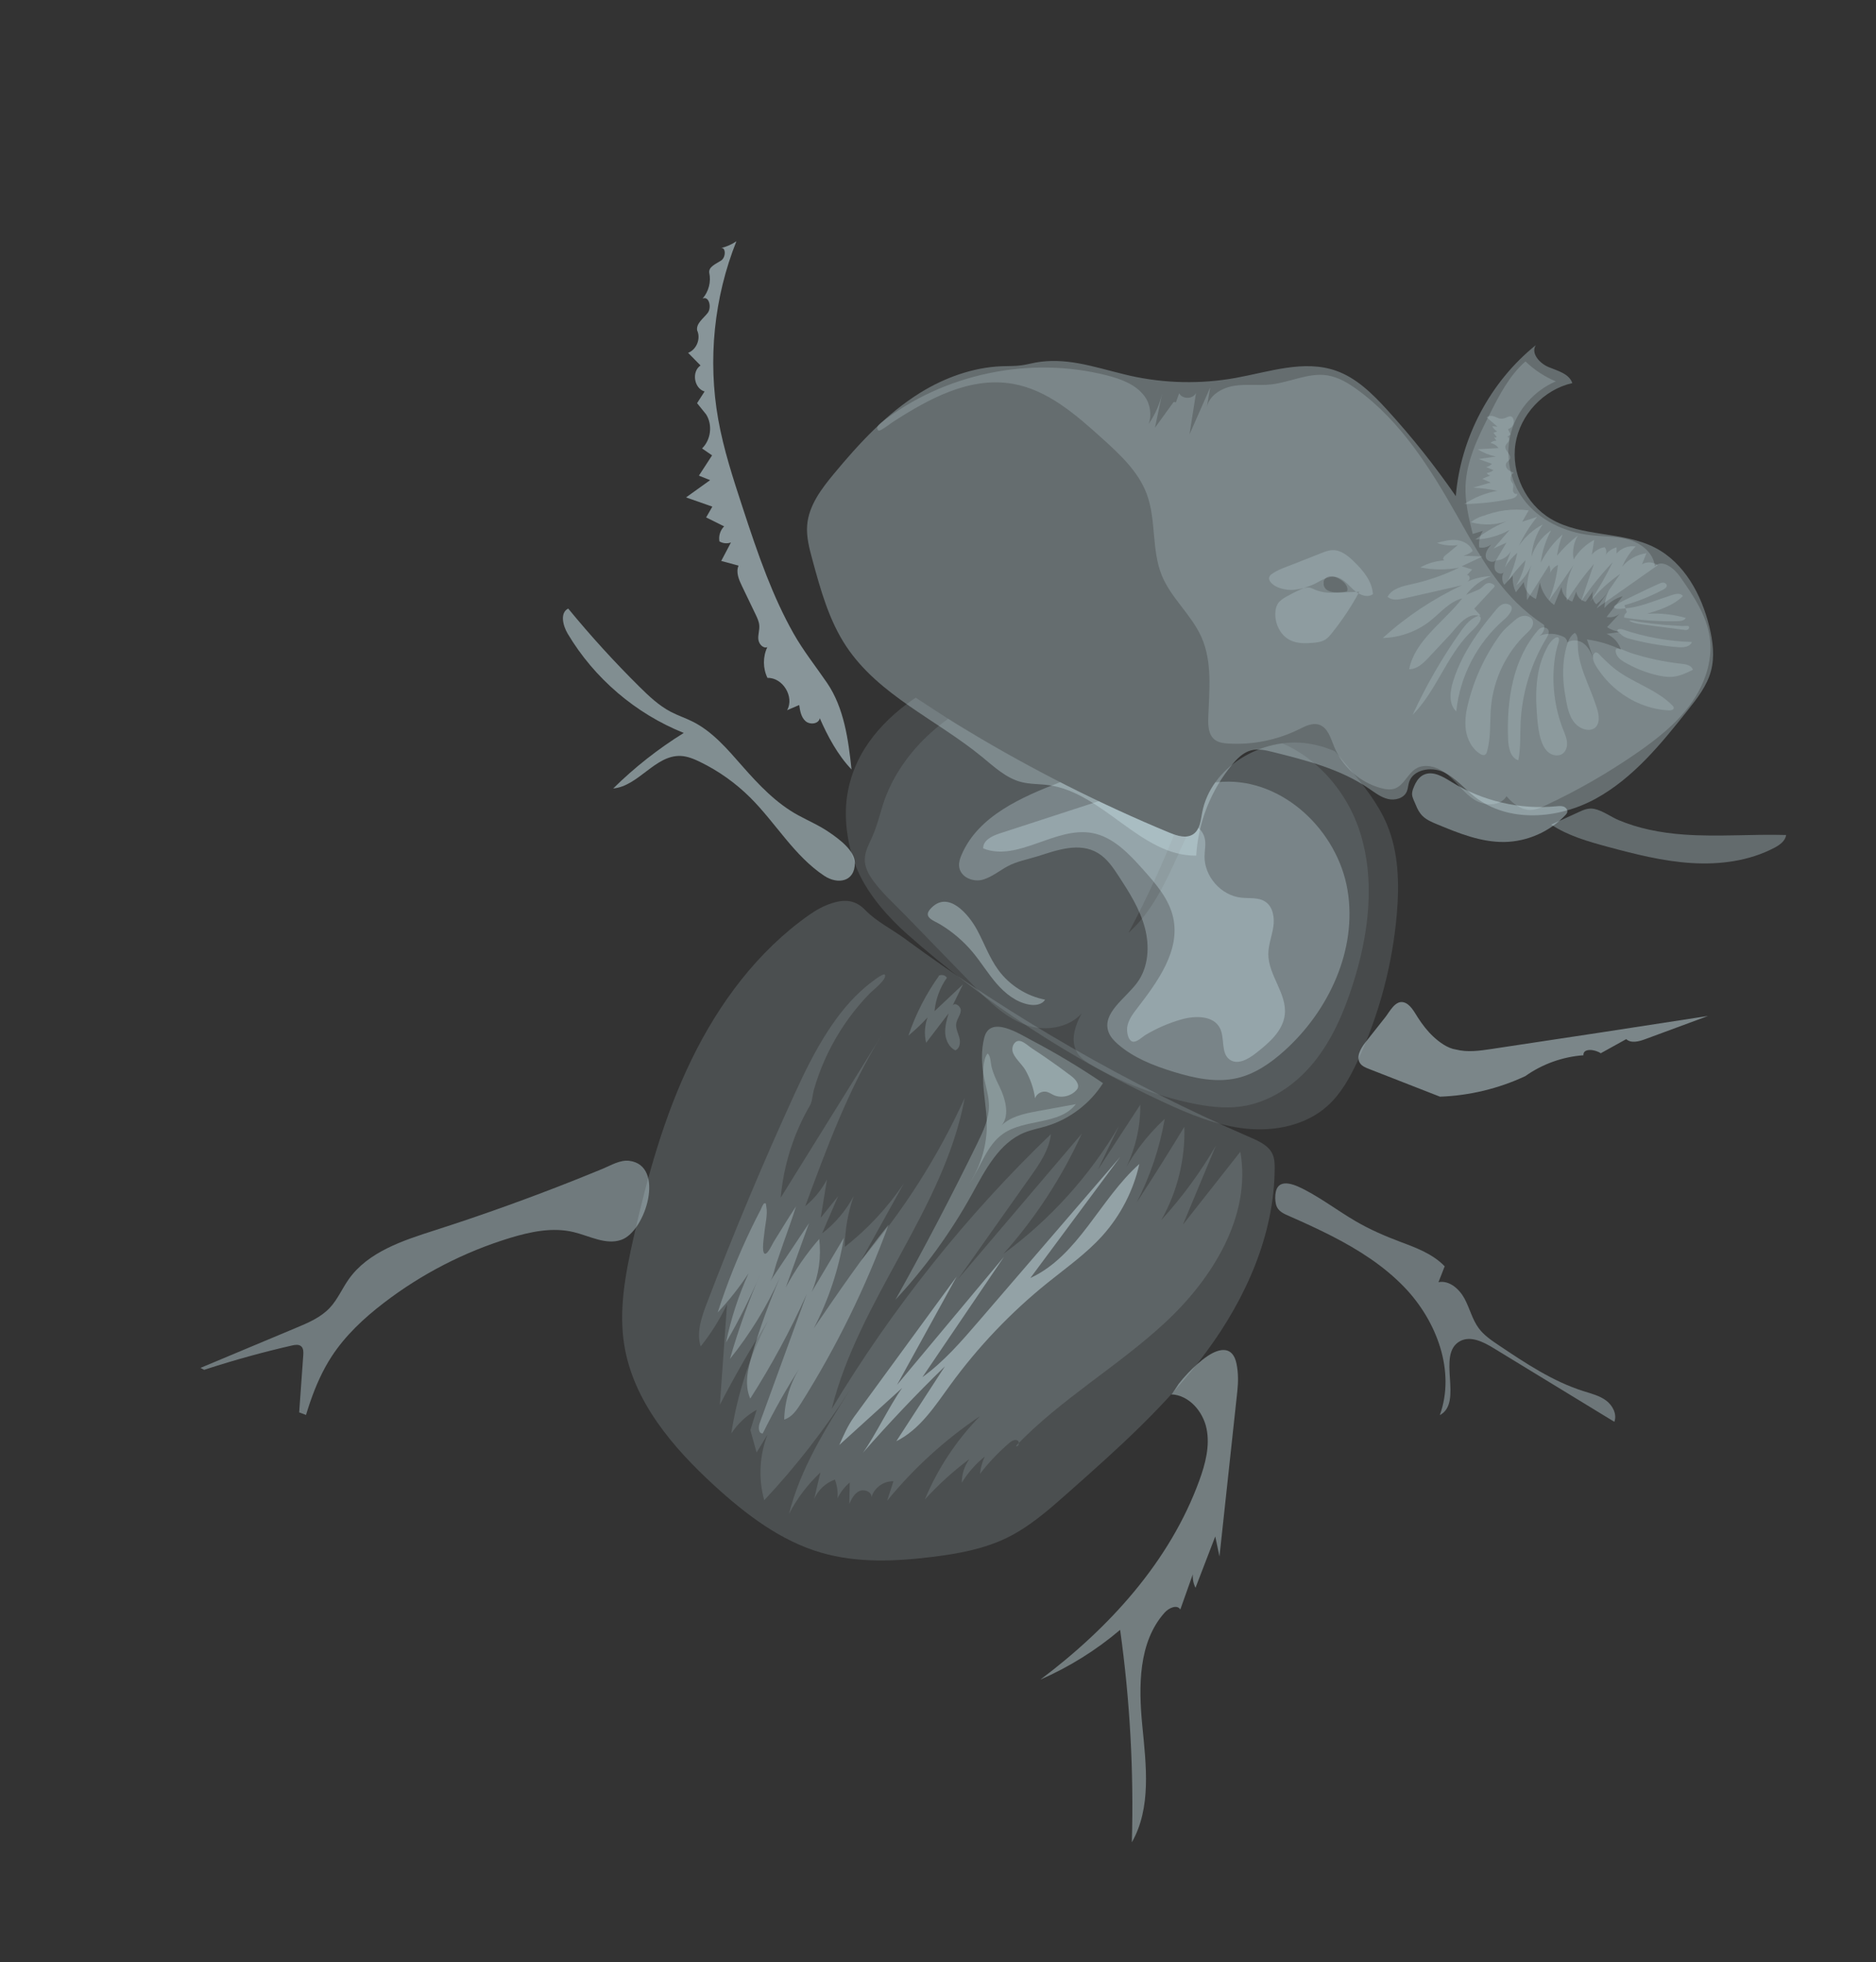 <?xml version="1.0" encoding="utf-8"?>
<!-- Generator: Adobe Illustrator 25.2.0, SVG Export Plug-In . SVG Version: 6.00 Build 0)  -->
<svg version="1.1" id="Layer_1" xmlns="http://www.w3.org/2000/svg" xmlns:xlink="http://www.w3.org/1999/xlink" x="0px" y="0px"
	 viewBox="0 0 802 839" style="enable-background:new 0 0 802 839;" xml:space="preserve">
<rect x="0" y="0" width="802" height="839" fill="#333333" stroke="none"/>
<style type="text/css">
	.st0{fill:none;}
	.st1{opacity:0.3;fill:#DAF4FB;}
	.st2{opacity:0.37;fill:#DAF4FB;}
	.st3{opacity:0.29;fill:#DAF4FB;}
	.st4{opacity:0.2;fill:#DAF4FB;}
	.st5{opacity:0.18;}
	.st6{fill:#DAF4FB;}
	.st7{opacity:0.19;fill:#DAF4FB;}
	.st8{clip-path:url(#SVGID_2_);}
	.st9{opacity:0.12;fill:#DAF4FB;}
	.st10{opacity:0.1;fill:#DAF4FB;}
	.st11{opacity:0.27;fill:#DAF4FB;}
	.st12{opacity:0.34;fill:#DAF4FB;}
	.st13{opacity:0.15;fill:#DAF4FB;}
	.st14{opacity:0.13;fill:#DAF4FB;}
	.st15{opacity:0.25;fill:#DAF4FB;}
	.st16{opacity:0.36;fill:#DAF4FB;}
	.st17{opacity:0.18;fill:#DAF4FB;}
	.st18{opacity:0.43;fill:#DAF4FB;}
	.st19{opacity:0.51;fill:#DAF4FB;}
	.st20{opacity:0.35;fill:#DAF4FB;}
	.st21{opacity:0.47;fill:#DAF4FB;}
	.st22{opacity:0.38;fill:#DAF4FB;}
</style>
<g>
	<g>
		<path class="st0" d="M686.72,154.33c0.97-4.07-0.03-8.56-2.64-11.83c-5.52,11.84-8.64,24.8-9.13,37.85
			c-0.41,11.01,1.34,22.76,8.52,31.12c6.82,7.94,17.87,11.6,28.29,10.61c10.42-0.99,20.14-6.25,27.71-13.48
			c9.03-8.62,15.38-20.57,15.33-33.06c-0.05-12.49-7.32-25.18-18.92-29.8c-10.78-4.3-23.55-1.13-32.75,5.94
			c-9.21,7.07-15.28,17.52-19.49,28.33"/>
		<path class="st1" d="M482.95,160.61c14.86,3.35,30.4,3.68,45.39,0.96c14.27-2.59,29.13-7.86,42.81-3.06
			c8.77,3.08,15.64,9.91,21.91,16.78c10.58,11.6,20.38,23.92,29.3,36.84c2.04-24.97,14.72-48.89,34.24-64.59
			c-2.34,3.48,1.63,7.87,5.52,9.45c3.88,1.58,8.72,2.83,10.05,6.81c-12.27,2.77-22.34,13.52-24.29,25.95
			c-1.95,12.43,4.34,25.75,15.17,32.14c13.34,7.87,30.78,5.18,44.54,12.31c12.47,6.46,19.8,20.03,23.14,33.67
			c1.54,6.27,2.39,12.91,0.69,19.13c-1.71,6.28-5.84,11.57-9.89,16.67c-11.37,14.33-23.25,28.96-39.27,37.78
			c-16.02,8.82-37.38,10.51-51.78-0.76c-4.54-3.55-8.29-8.26-13.54-10.63c-5.25-2.37-12.9-1.04-14.58,4.47
			c-0.4,1.31-0.42,2.74-0.99,3.99c-1.29,2.85-5.03,3.83-8.07,3.09c-3.04-0.74-5.58-2.75-8.16-4.51
			c-12.07-8.26-26.58-11.96-40.77-15.51c-3.17-0.8-6.52-1.59-9.67-0.72c-3.23,0.9-5.74,3.41-7.88,5.98
			c-9.12,10.91-14.61,24.79-15.42,38.99c-23.73,0.31-39.75-27.04-63.28-30.16c-3.86-0.51-7.83-0.34-11.59-1.32
			c-6.43-1.68-11.49-6.46-16.63-10.68c-19.42-15.94-44.2-26.37-58.11-47.29c-7.37-11.08-10.98-24.17-14.47-37
			c-1.33-4.9-2.68-9.92-2.24-14.98c0.72-8.35,6.14-15.47,11.49-21.92c10.82-13.03,22.49-25.69,36.89-34.6
			c5.22-3.23,10.81-5.91,16.63-7.86c5.84-1.96,11.94-3.19,18.1-3.44c2.91-0.12,5.8,0,8.69-0.42c1.97-0.28,3.89-0.8,5.85-1.16
			c6.06-1.11,12.27-0.75,18.3,0.33c6.58,1.18,12.99,3.11,19.48,4.68C481.32,160.23,482.13,160.42,482.95,160.61z"/>
		<path class="st2" d="M608.78,331.21c3.89-1.73,8.2,0.93,11.82,3.17c13.27,8.18,29.26,11.88,44.77,10.36
			c1.05-0.1,2.14-0.22,3.12,0.15c0.98,0.38,1.8,1.43,1.51,2.44c-0.13,0.47-0.47,0.86-0.81,1.21c-6.66,7.05-16.22,11.28-25.92,11.46
			c-10.07,0.19-19.71-3.74-29.01-7.6c-2.18-0.9-4.41-1.85-6.09-3.5c-1.34-1.31-2.23-2.99-2.91-4.73c-0.5-1.27-1.39-2.87-1.57-4.22
			c-0.2-1.56,0.75-3.64,1.44-5C605.95,333.37,607.12,331.95,608.78,331.21z"/>
		<path class="st3" d="M720.05,356.85c14.47,1.02,29.01-0.25,43.52,0.17c-0.31,2.55-2.73,4.26-5,5.46
			c-10.78,5.67-23.32,7.29-35.48,6.53c-12.15-0.76-24.04-3.78-35.8-6.95c-8.4-2.27-16.92-4.69-24.17-9.5
			c3.88-1.73,7.77-3.45,11.62-5.26c2.21-1.04,4.42-1.98,6.9-1.43c3.64,0.81,6.93,3.35,10.35,4.8c4.15,1.75,8.48,3.07,12.87,4.04
			C709.86,355.82,714.95,356.49,720.05,356.85z"/>
		<path class="st4" d="M551.59,252.24c2.48,0.08,4.65-0.69,7.03-1c0.98-0.13,1.78,0.07,2.67,0.5c3.16,1.5,5.87,1.82,9.36,1.68
			c3.49-0.14,6.98-0.27,10.47-0.41c-3.36,6.23-7.29,12.15-11.72,17.67c-0.84,1.04-1.71,2.09-2.85,2.8
			c-1.54,0.96-3.41,1.21-5.22,1.37c-3.32,0.3-6.81,0.35-9.79-1.13c-4.21-2.09-6.57-7.03-6.33-11.72c0.07-1.38,0.35-2.78,1.11-3.94
			c0.85-1.3,2.23-2.16,3.58-2.93c2.05-1.17,4.16-2.24,6.32-3.21c1.93-0.87,4.09-1.38,5.94-2.34c2.78-1.44,5.64-3.4,8.73-2.93
			c3.12,0.47,5.28,3.22,7.58,5.37c2.3,2.15,5.91,3.86,8.47,2.03c-0.34-5.56-4.23-10.21-8.25-14.07c-2.48-2.38-5.41-4.78-8.85-4.76
			c-1.77,0.01-3.46,0.67-5.1,1.32c-3.93,1.55-7.87,3.11-11.8,4.66c-3.07,1.21-6.68,2.33-9.35,4.32c-2.74,2.04,0.48,4.67,2.5,5.52
			C547.82,251.79,549.7,252.18,551.59,252.24z"/>
		<g class="st5">
			<path class="st6" d="M642.93,264.99c-11.41,9.86-18.85,24.18-20.37,39.18c-3.27-3.07-2.72-8.37-1.41-12.65
				c2.24-7.31,5.94-14.08,10.3-20.33c2.18-3.12,4.53-6.12,6.97-9.04c1.58-1.89,3.39-4.77,6.3-3.81
				C648.51,259.6,644.45,263.67,642.93,264.99z"/>
			<path class="st6" d="M655.01,267.93c-0.56,1.17-1.55,2.06-2.49,2.95c-8.51,8.12-13.97,19.37-15.08,31.08
				c-0.61,6.42,0.02,13-1.69,19.22c-0.17,0.61-0.41,1.29-0.99,1.56c-0.62,0.29-1.36-0.02-1.95-0.38c-3.54-2.17-5.6-6.24-6.16-10.36
				c-0.56-4.11,0.2-8.29,1.25-12.31c2.62-10.01,7.1-19.52,13.13-27.93c1.97-2.74,4.33-4.63,6.85-6.79c1.73-1.49,3.89-2.29,6.12-1.09
				C655.5,264.67,655.7,266.5,655.01,267.93z"/>
			<path class="st6" d="M661.21,272.67c-6.72,11.01-10.6,23.74-11.16,36.63c-0.23,5.26,0.08,10.59-0.96,15.76
				c-3.37-1.07-4.21-5.37-4.36-8.9c-0.34-8.4,0.14-16.92,2.13-25.11c1.9-7.81,5.29-15.37,10.58-21.49c0.95-1.1,2.04-1.67,3.49-1.07
				C662.82,269.26,662.03,271.32,661.21,272.67z"/>
			<path class="st6" d="M632.91,263.15c-3.72,0.59-6.34,3.85-8.51,6.93c-7.9,11.19-14.77,23.11-20.49,35.56
				c9.93-10.01,14.29-24.49,24.05-34.66c1-1.04,7.41-6.57,4.18-7.67c-5.02-1.73-9.91,5.55-12.29,8.1c-3.05,3.27-6.11,6.53-9.17,9.79
				c-2.26,2.41-4.94,5-8.25,4.92c2.56-12.52,14.9-20.15,22.69-30.27c-5.44,1.34-9.24,6.08-13.63,9.57c-5.74,4.57-13,7.2-20.33,7.36
				c10.08-9.15,21.54-16.77,33.87-22.54c-8.29,1.88-16.59,3.77-24.88,5.65c-2.37,0.54-5.19,0.96-6.94-0.73
				c1.93-3.57,6.5-4.55,10.46-5.42c6.97-1.53,13.76-3.9,20.17-7.05c-5.48,1.06-11.18,1.03-16.65-0.08c3.3-1.85,7.05-2.89,10.83-3.01
				c-0.46,0.32-1.11-0.28-1.04-0.83c0.06-0.56,0.53-0.97,0.96-1.33c1.76-1.46,3.53-2.93,5.29-4.39c-2.98,0.44-6.07,0.12-8.9-0.91
				c2.78-0.78,5.65-1.53,8.51-1.2c2.87,0.33,5.76,1.98,6.74,4.69c-1.17,0.93-2.53,1.61-3.98,1.99c2.73,0.1,5.45,0.21,8.18,0.31
				c-2.97,1.4-5.94,2.8-8.91,4.19c1.5,0.46,3.01,0.92,4.51,1.39c-0.76,0.79-1.53,1.59-2.29,2.38c0.88-0.18,1.48,1.06,1.08,1.87
				c-0.39,0.81-1.3,1.2-2.13,1.53c3.52-1.79,7.42-2.81,11.37-2.96c-4.19,1.63-7.91,4.43-10.64,8c1.81-0.76,3.68-1.45,5.45-2.29
				c1.17-0.55,1.78-1.45,2.76-2.21c0.99-0.77,2.37-0.69,3.4,0.02c1.13,0.78,0.36,1.21-0.37,2c-0.67,0.73-1.34,1.45-2.02,2.18
				c-1.92,2.07-3.83,4.14-5.75,6.21"/>
			<path class="st6" d="M657.16,306.74c0.28,3.32,0.64,6.67,1.69,9.84c0.66,2,1.65,3.99,3.33,5.26c1.68,1.27,4.19,1.63,5.88,0.38
				c1.47-1.08,2.01-3.09,1.84-4.91c-0.17-1.82-0.93-3.52-1.6-5.22c-3.83-9.69-5.06-20.38-3.6-30.69c0.33-2.31,0.85-4.45,1.56-6.66
				c0.52-1.62,0.21-3.08-1.78-1.74c-2.03,1.36-3.41,4.43-4.38,6.58c-1.15,2.55-1.94,5.25-2.46,8
				C656.44,293.88,656.63,300.37,657.16,306.74z"/>
			<path class="st6" d="M669.73,276.34c0.62-2.23,1.57-4.56,3.54-5.76c1.31,1.1,1.24,3.09,1.23,4.8
				c-0.02,5.73,1.96,11.19,4.05,16.44c1.07,2.68,2.18,5.35,3.13,8.07c0.92,2.64,2.23,5.87,1.64,8.7c-0.9,4.3-5.45,4.13-8.43,2.05
				c-4.27-2.98-5.02-9.18-5.84-13.93C667.89,289.97,667.88,282.97,669.73,276.34z"/>
			<path class="st6" d="M645.72,185.75c-0.43,0.34-0.87,0.69-1.3,1.03c0.79,0.1,0.89,1.28,0.47,1.96c-0.42,0.68-1.13,1.2-1.32,1.98
				c-0.47,1.99,2.77,3.68,1.91,5.53c-0.32,0.68-1.09,1.03-1.48,1.66c-0.53,0.86-0.17,2.05,0.54,2.77s1.7,1.09,2.65,1.43
				c-1.25,0.66-1.79,2.41-1.11,3.66c0.23,0.43,0.58,0.8,0.75,1.26c0.31,0.86-0.08,1.81-0.03,2.72c0.05,0.91,1.1,1.89,1.78,1.28
				c0.19,1.31-1.44,2.04-2.73,2.31c-6.53,1.32-13.17,2.05-19.83,2.18c4.26-2.83,9.11-4.77,14.14-5.66
				c-3.4-0.73-6.86-1.19-10.33-1.36c2.49-0.73,4.98-1.45,7.47-2.18c-1.21-0.53-2.42-1.05-3.62-1.58c1.14-0.48,2.27-0.95,3.41-1.43
				c-0.63-0.11-1.19-0.53-1.49-1.09c1.05-0.11,2.07-0.53,2.88-1.2c-1.04-0.44-2.07-0.88-3.11-1.33c0.94-0.18,1.81-0.68,2.44-1.39
				c-1.88-0.67-3.77-1.35-5.65-2.02c2.43-0.36,4.87-0.71,7.3-1.07c-2.74-0.59-5.37-1.65-7.76-3.11c2.97-0.17,5.95-0.34,8.92-0.51
				c-0.82-1.13-2.07-1.93-3.44-2.2c0.67-0.64,1.62-0.99,2.55-0.93c-0.38-0.55-0.75-1.09-1.13-1.64c0.29,0.39,0.97,0.38,1.26-0.01
				c-0.47-0.58-0.95-1.16-1.42-1.74c0.53-0.2,1.07-0.4,1.6-0.61c-0.89-0.51-1.62-1.29-2.07-2.21c0.74,0.07,1.48,0.14,2.21,0.21
				c-1.54-1.35-3.08-2.69-4.63-4.04c1.51-1.03,2.96-0.56,4.45,0.15c1.2,0.57,2.22,0.61,3.46,0.18c0.71-0.24,1.64-0.9,2.42-0.71
				c1,0.24,1.33,1.57,1.26,2.46c-0.11,1.46-1.12,2.58-2.48,2.98C644.71,183.72,645.78,185.71,645.72,185.75z"/>
			<path class="st6" d="M633.38,220.91c6.31-2.65,13.34-3.59,20.13-2.68c-0.92,1.62-1.85,3.24-2.77,4.86
				c2.12-0.69,4.25-1.38,6.37-2.08c-3.07,3.81-5.69,7.97-7.79,12.39c2.59-3.79,6.1-6.95,10.14-9.12c-2.77,4.03-4.42,8.82-4.73,13.69
				c1.44-4.52,4.44-8.53,8.37-11.19c-2.33,4.27-3.84,8.98-4.41,13.81c2.31-4.54,5.48-8.65,9.3-12.03c-1.13,2.93-1.93,5.98-2.37,9.09
				c2.62-3.2,5.61-6.09,8.88-8.62c-1.77,3.04-2.4,6.73-1.76,10.19c2.1-3.52,5.18-6.44,8.8-8.36c-0.34,2.1-0.69,4.2-1.03,6.31
				c1.36-1.67,3.34-2.83,5.46-3.2c0.88,0.9,1.01,2.44,0.29,3.47c1.14-1.66,2.89-2.89,4.84-3.4c0,0.88-0.01,1.76-0.01,2.64
				c1.97-2.3,5.16-3.49,8.16-3.03c-2.44,2.51-4.42,5.48-5.78,8.7c2.56-3.15,6.36-5.27,10.38-5.79c-0.63,1.57-1.26,3.15-1.9,4.72
				c2.06-1.21,4.83-1.04,6.73,0.4c-8.73,6.15-17.45,12.29-26.18,18.44c3.38-4.91,6.76-9.82,10.15-14.72
				c-4.85,3.3-9.21,7.32-12.89,11.88c3.62-5.41,6.86-11.07,9.69-16.92c-4.96,5.22-9.48,10.85-13.52,16.81
				c1.83-5.36,3.66-10.72,5.49-16.08c-4.25,4.97-8.13,10.25-11.6,15.79c-0.67-5.24,0.37-10.68,2.91-15.31
				c-3.53,5.09-7.06,10.19-10.59,15.28c2-4.89,3.31-10.06,3.89-15.3c-1.76,0.82-3.13,2.43-3.67,4.29c0.57-1.33,0.53-2.9-0.11-4.2
				c-3.15,4.97-6.29,9.95-9.44,14.92c-0.45-5.09,0.21-10.27,1.9-15.09c-1.41,3.42-3.67,6.48-6.53,8.84c2-3.32,3.37-7.02,4.03-10.84
				c-2.72,2.75-5.23,5.71-7.49,8.86c1.76-3.83,3.1-7.86,3.96-11.99c-2.14,1.77-3.96,3.93-5.34,6.34c0.87-2.39,1.75-4.77,2.62-7.16
				c-1.16,2.4-3.75,4.05-6.42,4.08c1.5-2.53,3-5.06,4.5-7.59c-1.83,0.83-3.67,1.67-5.5,2.5c2.28-2.65,4.56-5.3,6.84-7.95
				c-4.47,2.51-9.55,3.94-14.67,4.13c4.59-3.54,9.7-6.41,15.11-8.5c-5.32,2.31-11.45,2.69-17.01,1.07
				c3.14-2.45,7.22-3.65,11.19-3.28"/>
			<path class="st6" d="M713.55,303.74c0.87,0.04,2.06-0.27,1.99-1.13c-0.03-0.35-0.28-0.64-0.52-0.89
				c-6.98-7.21-17.49-9.84-25.26-16.19c-1.77-1.44-3.37-3.06-5.02-4.64c-0.71-0.68-2.1-2.74-3.12-1.6c-2,2.23,1.18,6.31,2.38,7.99
				c4.36,6.11,10.5,10.96,17.45,13.78C705.29,302.61,709.39,303.55,713.55,303.74z"/>
			<path class="st6" d="M708.36,288.68c2.33,0.55,4.74,0.93,7.13,0.65c2.9-0.35,5.59-1.66,8.21-2.95c-0.5-1.86-2.86-2.36-4.77-2.56
				c-7.47-0.8-14.85-2.39-21.99-4.71c-1.59-0.52-3.53-1.65-5.17-1.82c-0.95-0.1-1.15,0.39-1.03,1.3c0.38,2.94,3.28,4.33,5.59,5.55
				C700.11,286.16,704.17,287.7,708.36,288.68z"/>
			<path class="st6" d="M717.5,276.71c2.22,0.18,5.05-0.1,5.77-2.21c-10.08-0.28-20.12-2.11-29.66-5.39
				c-0.5-0.17-1.72-0.31-2.08,0.24c-0.46,0.71,0.7,1.2,1.17,1.65c1.29,1.24,2.31,1.68,4.08,2.15c4.39,1.17,8.84,2.08,13.33,2.73
				C712.55,276.24,715.02,276.55,717.5,276.71z"/>
			<path class="st6" d="M719.88,269.3c0.56,0.07,1.16,0.14,1.66-0.13s0.76-1.02,0.35-1.41c-0.28-0.27-2.12-0.07-2.55-0.09
				c-0.88-0.04-1.77-0.08-2.65-0.13c-1.8-0.1-3.6-0.23-5.4-0.39c-3.6-0.32-7.18-0.74-10.76-1.27c-1.21-0.18-2.83-0.76-4.03-0.56
				c1.24,1.01,3.65,1.34,5.19,1.58c3.82,0.59,7.68,1.02,11.52,1.52C715.44,268.71,717.66,269,719.88,269.3z"/>
			<path class="st6" d="M695.49,261.81c-0.75,0.48-1.22,1.36-1.2,2.25c7.56,1.21,15.23,1.72,22.88,1.53
				c1.32-0.03,2.87-0.22,3.54-1.36c-5.38-1.54-11.02-2.15-16.61-1.79c5.51-1.69,11.25-3.51,15.33-7.57
				c-0.84-1.37-2.89-1.03-4.41-0.53c-1.45,0.48-2.9,0.97-4.35,1.47c-5.25,1.79-10.3,3.88-15.88,4.31c-0.97,0.08-3.79,0.56-4.6-0.24
				c-0.33-0.33-0.31-0.33-0.09-0.75c0.13-0.25,0.58-0.44,0.81-0.57c2.49-1.52,5.29-2.73,7.91-4.04c3.41-1.71,6.85-3.34,10.34-4.89
				c0.64-0.28,1.31-0.57,2-0.51s1.4,0.6,1.39,1.3c-0.01,0.73-0.73,1.22-1.37,1.57c-3.57,1.94-7.28,3.6-11.1,4.98
				c-1.85,0.67-3.72,1.27-5.61,1.8"/>
		</g>
		<path class="st7" d="M730.92,272.62c-1.35-9.66-7.1-18.06-12.7-26.05c-2.56-3.66-7.63-7.65-10.78-4.47
			c-0.49-5.52-5.56-9.65-10.86-11.27c-5.3-1.62-10.96-1.37-16.46-1.98c-11.18-1.24-22.25-6.43-28.9-15.5
			c-5.91-8.06-7.9-18.87-5.23-28.51c2.67-9.63,9.92-17.89,19.14-21.77c-4.81-2-9.24-4.92-12.99-8.54
			c-6.92,6.08-11.23,14.51-15.38,22.74c-4.86,9.64-9.83,19.67-10.23,30.46c-0.26,6.95,1.4,13.81,3.06,20.57
			c1.45-0.44,2.9-0.87,4.35-1.31c-1.34,2.08-1.9,4.64-1.55,7.08c1.82,0.33,3.77-0.17,5.21-1.33c-1.36,1.57-2.81,3.47-2.39,5.51
			c0.39,1.9,3.5,2.69,4.25,1.14c-0.46,1.37-0.84,2.84-0.35,4.17c0.54,1.46,2.67,2.34,3.7,1.18c-0.89,1.64-0.79,3.78,0.27,5.32
			c1.21-1.31,2.43-2.61,3.64-3.92c-0.16,2.42,0.29,4.89,1.32,7.09c1.14-1.46,2.28-2.92,3.41-4.37c0.17,3.13,2.28,6.07,5.19,7.23
			c0.56-2.34,1.11-4.68,1.67-7.02c0.75,3.81,2.97,7.31,6.09,9.6c1.06-2.57,2.13-5.13,3.19-7.7c0.01,2.75,1.93,5.39,4.54,6.25
			c0.58-1.42,1.16-2.84,1.74-4.27c0.25,2.08,1.94,3.92,4,4.32c1.08-1.52,2.17-3.04,3.25-4.56c-0.74,1.91-0.21,4.25,1.28,5.66
			c2.12-1.7,3.96-3.76,5.41-6.05c-1.15,2.38-1.8,5-1.88,7.64c2-2.42,4.77-4.2,7.8-5.03c-2.31,2.96-4.61,5.92-6.92,8.88
			c1.9,0.35,3.95-0.13,5.49-1.31c-1.76,1.88-3.51,3.77-5.27,5.65c1.72,1.13,3.72,1.82,5.77,2.04c-1.99,0.27-3.97,0.55-5.96,0.82
			c2.88,1.26,5.18,3.79,6.14,6.78c-4.58-2.21-9.51-3.69-14.55-4.38c1.08,3.21,2.16,6.42,3.24,9.63c-1.01-2.87-2.13-5.88-4.49-7.79
			c-2-1.61-5.18-1.97-7.13-0.52c-0.05-0.83-0.61-1.93-1.43-2.35c-3.26-1.66-7.24-1.85-10.65-0.51c1.66-0.84,2.58-2.92,2.08-4.71
			c-4.22-2.77-8.17-5.96-11.76-9.52c-10.66-10.55-17.91-23.97-25.31-37.02c-11.44-20.19-24.08-40.55-42.9-54.14
			c-3.81-2.75-7.98-5.25-12.63-5.98c-8.08-1.26-15.94,2.97-24.07,3.87c-5.26,0.58-10.63-0.25-15.85,0.6
			c-5.22,0.85-10.67,4.08-11.64,9.29c0.49-2.86,0.98-5.72,1.47-8.58c-2.95,6.7-5.9,13.4-8.86,20.1c0.93-5.92,1.86-11.85,2.79-17.77
			c-1.25,2.71-5.85,2.79-7.19,0.13c-0.47,1.32-0.94,2.63-1.42,3.95c-0.29-0.22-0.79-0.43-1.11,0.01c-2.61,3.6-5.22,7.2-7.82,10.79
			c1.04-4.97,2.08-9.94,3.12-14.91c-1.04,4.75-3.04,9.29-5.83,13.28c1.42-3.77,0.69-8.61-1.82-11.95
			c-3.74-4.97-10.01-7.27-16.04-8.81c-33-8.43-69.74-0.72-96.56,20.27c-0.75,0.59-1.88,1.6-1.52,2.69c0.31,0.92,0.95,0.68,1.65,0.3
			c1.9-1.04,3.66-2.52,5.49-3.69c3.78-2.44,7.62-4.8,11.58-6.96c7.72-4.21,15.99-7.76,24.74-9.09c4.8-0.73,9.71-0.75,14.5,0.1
			c14.8,2.61,26.79,13.1,37.95,23.17c7.67,6.92,15.61,14.23,19.22,23.91c4.14,11.13,1.97,23.91,6.47,34.89
			c3.99,9.72,12.74,16.83,16.97,26.44c4.67,10.61,3.28,22.74,2.86,34.32c-0.12,3.38,0.07,7.27,2.72,9.37
			c1.62,1.29,3.81,1.57,5.88,1.69c10.34,0.63,20.83-1.48,30.12-6.06c2.7-1.33,5.69-2.91,8.57-2.02c3.76,1.16,5.03,5.67,6.49,9.32
			c3.45,8.64,11.15,15.46,20.14,17.84c1.89,0.5,3.92,0.81,5.77,0.18c3.93-1.34,5.45-6.23,8.97-8.45c4.32-2.73,10.15-0.55,14.02,2.79
			c3.87,3.34,6.82,7.76,11.15,10.46c4.34,2.7,11.03,2.85,13.67-1.52c2.71,3.18,6.41,6.04,10.58,5.84c2.12-0.1,4.11-0.99,6.03-1.89
			c13.75-6.41,26.95-14.01,39.41-22.67c8.37-5.82,16.53-12.24,22.54-20.48C728.61,293.04,732.33,282.72,730.92,272.62z
			 M570.49,253.24c-1.28-0.13-2.61-0.44-3.57-1.29c-0.96-0.85-1.42-2.38-0.74-3.47l-0.34,0.7c-0.12-1.43,1.27-2.63,2.69-2.79
			c1.42-0.16,2.81,0.45,4.06,1.15c1.99,1.12,4.06,3.2,3.29,5.34C574.12,253.3,572.29,253.42,570.49,253.24z"/>
	</g>
	<g>
		<defs>
			<path id="SVGID_1_" d="M499.88,356.01c3.34,1.39,7.4,2.69,10.35,0.6c2.71-1.92,3.07-5.7,3.67-8.97
				c3.6-19.66,25.56-32.7,45.33-29.73c19.76,2.98,35.9,19.18,42.55,38.03c2.19,6.21,3.62,12.95,7.9,17.95
				c6.3,7.37,16.95,8.98,26.64,9.39c22,0.93,44.14-1.76,66.02,0.74s44.51,11.28,56.7,29.62c3.68,5.53,6.33,12.37,4.54,18.77
				c-1.7,6.09-6.99,10.41-12.13,14.08c-14,9.99-29.18,18.32-45.12,24.77c-10.27,4.16-21.94,8.5-26.45,18.62
				c-3.75,8.41-1.16,18.42,3.52,26.36c9.19,15.6,25.27,25.59,38.54,37.91s24.58,30.28,19.58,47.68
				c-3.91,13.59-16.76,22.71-29.85,28.06c-16.71,6.83-35.2,9.27-53.11,7.02c-22.88-2.87-48.92-12.42-66.92,1.99
				c-8.33,6.67-12.57,17.06-16.47,26.99c-16.66,42.39-33.31,84.79-49.97,127.18c-1.94,4.94-4.09,10.15-8.42,13.22
				c-6,4.24-14.23,3.04-21.21,0.75c-42.31-13.88-66.7-57.08-101.24-85.19c-34.09-27.74-78.77-41.04-110.18-71.78
				c-23.46-22.96-40.03-55.79-71.1-66.41c-7.06-2.41-14.81-3.49-22.01-1.51c-19.81,5.43-27.2,30.03-44.08,41.73
				c2.96-3.54,5.91-7.09,8.87-10.63c-44.23-12.9-86.06-33.99-122.73-61.88c-3.04-2.31-6.18-4.84-7.6-8.39
				c-2-4.99-0.12-10.64,2.2-15.49c20.98-43.85,72.33-61.96,117.13-80.85c36.37-15.34,71.42-33.82,104.62-55.17
				c7.07-4.54,14.84-10.6,14.83-19.01c-0.01-4.82-2.67-9.18-5.24-13.26c-18.91-30.06-37.23-60.5-54.92-91.29
				c-8.33-14.49-16.76-31.6-10.75-47.19c4.73-12.27,17.03-19.64,25.43-29.75c12.51-15.06,15.83-35.45,19.75-54.63
				c8.4-41.06,26.81-86.62,66.73-99.38c13.1-4.19,29.27-3.43,38.34,6.9c7.14,8.13,8.05,19.85,8.28,30.66
				c0.83,38.32-2.44,76.73-9.76,114.35c-2.12,10.89-4.58,21.87-4.04,32.95c0.63,12.93,5.38,25.2,11.79,36.32
				c3.32,5.75,7.07,11.24,11.02,16.58c3.36,4.54,6.64,9.93,11.82,12.55c12.7,6.41,24.19,14.94,36.33,22.38
				c13.7,8.4,27.71,16.3,41.99,23.67s28.83,14.22,43.62,20.51C496.4,354.55,498.14,355.29,499.88,356.01z"/>
		</defs>
		<clipPath id="SVGID_2_">
			<use xlink:href="#SVGID_1_"  style="overflow:visible;"/>
		</clipPath>
		<g class="st8">
			<path class="st9" d="M369.68,320.02c9.34-14.81,24.68-24.89,40.64-32.11c14.22-6.44,29.47-11.01,45.07-11.56
				c19.04-0.67,37.73,4.64,56.04,9.89c12.98,3.73,26.17,7.55,37.48,14.93c10.84,7.08,19.4,17.09,27.68,27.05
				c6.26,7.53,12.55,15.26,16.34,24.29c5.02,11.96,5.33,25.37,4.22,38.29c-1.87,21.63-7.53,42.93-16.66,62.63
				c-3.31,7.14-7.18,14.23-13.05,19.48c-9.23,8.26-22.45,10.94-34.77,9.67c-12.32-1.27-23.98-6.09-35.21-11.31
				c-39.72-18.47-76.74-42.72-109.53-71.77c-8.31-7.36-16.53-16.68-21.13-26.94c-4.26-9.49-6.16-21.64-4.71-31.87
				C363.12,333.38,365.74,326.27,369.68,320.02z"/>
			<path class="st10" d="M423.22,297.62c27.48-10.74,58.31-8.39,87.29-2.87c2.8,0.53,5.9,1.29,7.46,3.67
				c1.63,2.48,0.98,5.76,0.24,8.63c-8.23,31.88-20.27,62.77-35.79,91.81c10-8.9,15.81-21.46,21.35-33.64
				c7.09-15.6,14.18-31.19,21.28-46.79c0.6-1.32,1.26-2.72,2.49-3.51c1.19-0.77,2.69-0.82,4.1-0.78
				c22.72,0.64,42.24,19.1,49.44,40.66c7.2,21.56,4.02,45.34-3.01,66.95c-3.8,11.7-8.8,23.2-16.6,32.71s-18.68,16.92-30.86,18.63
				c-7.2,1.01-14.53,0.03-21.64-1.48c-14.67-3.12-28.84-8.53-41.86-15.98c-2.29-1.31-4.61-2.74-6.15-4.89
				c-4.61-6.43-0.24-15.24,4.11-21.85c-3.55,9.31-15.79,12.66-25.31,9.73c-9.52-2.93-16.88-10.34-23.81-17.49
				c-9.53-9.82-19.06-19.64-28.59-29.46c-4.64-4.78-9.8-9.38-13.8-14.74c-2.15-2.88-4.07-6.22-3.86-9.94
				c0.18-3.15,1.77-6.05,3.04-8.87c1.9-4.2,3.03-8.45,4.33-12.85c3.05-10.3,8.88-19.65,16.22-27.44
				C401.6,309.04,411.93,302.04,423.22,297.62z"/>
			<path class="st11" d="M410.01,370.22c-0.11-1.66,0.44-3.29,1.1-4.81c7.15-16.6,25.67-24.64,42.54-31.14
				c7.98-3.08,15.96-6.15,23.94-9.23c5-1.93,10.48-3.88,15.59-2.26c-0.65,6.09,5.37,11.1,11.39,12.21
				c6.03,1.11,12.18-0.42,18.3-0.73c25.7-1.29,48.97,20.95,53.21,46.33s-7.97,51.65-27.14,68.81c-5.8,5.19-12.41,9.78-19.99,11.55
				c-9.02,2.11-18.48,0.03-27.33-2.7c-8.48-2.61-16.97-5.92-23.66-11.74c-1.69-1.47-3.3-3.16-4.06-5.27
				c-2.9-8.04,7.08-14.15,12.19-21.01c4.92-6.6,5.46-15.68,3.32-23.63s-6.62-15.04-11.12-21.93c-2.44-3.74-5.04-7.58-8.86-9.9
				c-8.06-4.88-17.7-1.21-25.88,1.36c-4.3,1.35-8.93,2.14-12.91,4.33c-3.42,1.87-6.46,4.4-10.24,5.59
				C416.22,377.38,410.35,375.16,410.01,370.22z"/>
			<path class="st3" d="M505.15,435.85c5.87-1.66,13.65-1.67,16.39,3.77c2.18,4.33,0.24,10.78,4.26,13.51
				c3.4,2.31,7.89-0.3,11.12-2.84c5.56-4.35,11.55-9.46,12.33-16.47c1-8.95-6.99-16.77-7.03-25.78c-0.02-3.98,1.53-7.78,2.13-11.71
				c0.59-3.93-0.09-8.55-3.39-10.77c-2.94-1.98-6.81-1.36-10.33-1.74c-8.63-0.92-15.85-9.12-15.68-17.8
				c0.05-2.62,0.69-5.3,0.02-7.84c-1.48-5.63-8.38-7.77-14.2-7.8s-12.07,1-17.12-1.9c-3.56-2.05-6.3-5.97-10.4-6.33
				c-1.75-0.15-3.48,0.4-5.15,0.94c-13.62,4.43-27.23,8.87-40.85,13.3c-3.22,1.05-7.11,3-6.92,6.38c14.85,5.86,30.8-9.45,46.51-6.61
				c9.01,1.63,15.8,8.86,21.89,15.69c5.44,6.09,11.08,12.56,12.82,20.54c3.08,14.05-6.63,27.35-15.42,38.74
				c-1.86,2.41-3.76,4.97-4.23,7.97c-0.27,1.73,0.17,5.72,2.33,6.27c1.71,0.43,4.21-2.1,5.56-2.9
				C494.59,439.61,499.77,437.37,505.15,435.85z"/>
			<path class="st12" d="M426.83,414.8c4.77,6.49,12.04,11.09,19.94,12.63c-1.29,2.19-4.33,2.56-6.83,2.1
				c-5.51-1-10.18-4.7-13.86-8.93c-3.68-4.23-6.59-9.06-10.17-13.37c-3.95-4.75-8.71-8.83-14.01-12.01
				c-2.66-1.6-7.37-2.93-4.22-6.52c7.51-8.53,16.48,2.31,20.02,8.88C420.8,403.31,422.96,409.54,426.83,414.8z"/>
			<path class="st13" d="M345.81,391.27c-21.92,15.45-38.45,37.68-50.18,61.8c-11.73,24.12-18.94,50.18-24.83,76.34
				c-3.39,15.03-6.38,30.56-3.91,45.77c3.88,23.92,20.64,43.66,38.52,60.02c13.39,12.25,28.26,23.63,45.69,28.69
				c15.3,4.45,31.62,3.75,47.43,1.8c10.93-1.35,21.96-3.32,31.86-8.14c9.73-4.73,17.96-12,26.06-19.17
				c21.18-18.77,42.53-37.72,59.34-60.48c16.81-22.77,28.95-49.95,29.14-78.24c0.01-2.07-0.05-4.21-0.88-6.1
				c-1.61-3.67-5.63-5.54-9.3-7.13c-52.31-22.68-102.06-51.29-147.97-85.1c-5.53-4.07-12.13-7.29-16.9-12.23
				c-4.05-4.19-8.48-4.74-14.1-2.96C352.2,387.24,348.86,389.11,345.81,391.27z"/>
			<path class="st14" d="M339.88,467.32c-13.57,29.61-26.17,59.67-37.77,90.11c-2.23,5.86-4.45,12.28-2.57,18.26
				c4.43-5.55,8.22-11.61,11.27-18.03c-1.02,14.32-2.04,28.64-3.06,42.96c6.35-12.28,13.24-24.28,20.65-35.94
				c-7.85,15.07-13.2,31.44-15.77,48.24c2.73-4.19,6.49-7.7,10.86-10.14c-0.9,2.89-1.8,5.79-2.71,8.68
				c0.89,3.19,1.78,6.39,2.67,9.58c1.55-2.55,3.11-5.1,4.66-7.65c-3.45,8.89-3.95,18.89-1.39,28.07
				c13.71-14.62,26.04-30.53,36.78-47.45c-10.6,16.82-21.36,34.01-26.2,53.29c3.42-6.6,7.98-12.61,13.41-17.69
				c-0.88,3.74-1.75,7.49-2.63,11.23c1.68-3.79,4.95-6.83,8.85-8.23c0.94,2.55,1.33,5.31,1.11,8.03c1.24-2.59,3.03-4.91,5.22-6.77
				c-0.06,3.05-0.12,6.1-0.18,9.15c0.98-2.13,2.11-4.42,4.22-5.45c2.11-1.03,5.35,0.21,5.27,2.55c1.14-4,5.23-6.95,9.38-6.78
				c-0.9,2.78-1.8,5.56-2.7,8.34c11.36-13.94,24.8-26.18,39.73-36.19c-10.04,10.22-18.1,22.39-23.59,35.63
				c5.77-6.34,12.15-12.12,19.01-17.26c-2.1,2.93-3.25,6.52-3.23,10.12c2.59-4.26,5.93-8.07,9.82-11.19
				c-1.09,2.32-1.79,4.83-2.04,7.38c3.66-4.75,7.81-9.14,12.35-13.06c1.02-0.88,2.37-1.79,3.61-1.26c1.24,0.53,0.56,3.07-0.6,2.39
				c19.12-20.02,43.67-34.03,63.95-52.89c20.27-18.86,36.77-45.63,32-72.91c-8.18,10.39-16.36,20.78-24.54,31.17
				c4.69-11.25,9.38-22.49,14.07-33.74c-6.61,11.38-14.43,22.05-23.31,31.77c6.83-12.06,10.27-26.01,9.83-39.86
				c-6.61,10.92-13.41,21.71-20.39,32.39c5.78-11.22,9.85-23.33,12.01-35.77c-7.85,7.25-14.35,15.95-19.1,25.53
				c5.75-9.45,8.79-20.53,8.65-31.59c-6.03,9.25-12.07,18.5-18.1,27.75c2.99-6.22,5.98-12.43,8.98-18.65
				c-12.53,21.34-29.46,40.08-49.43,54.71c13.68-15.32,25.03-32.73,33.54-51.42c-17.64,20.73-35.28,41.46-52.92,62.19
				c10.34-14.63,20.69-29.26,31.03-43.89c3.91-5.53,7.95-11.38,8.7-18.12c-36.24,34.82-67.84,74.45-93.73,117.53
				c11.67-46.97,48.07-85.4,56.87-132.99c-11.36,25.01-26.28,48.41-44.15,69.27c6.04-10.9,12.08-21.8,18.12-32.71
				c-6.93,10.29-15.48,19.49-25.25,27.14c0.09-7.39,1.38-14.76,3.82-21.74c-3.31,6.21-7.95,11.7-13.53,15.98
				c2.29-5.31,4.58-10.62,6.87-15.93c-2.48,3.07-4.96,6.14-7.44,9.22c0.9-5.47,1.8-10.94,2.69-16.42c-2.29,4.4-5.47,8.32-9.3,11.47
				c9.21-25,18.52-50.18,32.51-72.85c-14.33,23.07-28.67,46.14-43,69.21c1.22-13.9,5.55-27.52,12.58-39.58
				c0.94-1.62,1.03-4.5,1.54-6.33c0.62-2.22,1.33-4.42,2.12-6.59c1.57-4.34,3.45-8.57,5.63-12.65c4.35-8.15,9.84-15.69,16.3-22.3
				c1.01-1.04,7.23-5.78,6.4-7.84c-0.5-1.22-7.02,4.09-8.02,4.93c-6.55,5.46-11.92,12.21-16.53,19.35
				C348.39,449.41,344,458.33,339.88,467.32z"/>
			<path class="st0" d="M558.64,629.84c-0.07,0.67-0.14,1.34-0.2,2.01"/>
			<path class="st15" d="M420.66,460.65c0.77,4.01,2.11,7.96,2.13,12.05c0.03,5.69-2.49,11.05-4.99,16.16
				c-11.04,22.59-22.7,44.88-34.98,66.83c12.63-13.56,23.6-28.68,32.58-44.9c5.75-10.39,11.6-22.11,22.62-26.56
				c2.98-1.2,6.16-1.78,9.24-2.7c9.94-2.97,18.73-9.63,24.28-18.4c-9.84-6.69-20.05-12.82-30.58-18.36
				c-5.05-2.66-17.66-10.87-20.17-1.15C419.38,449.04,419.61,455.22,420.66,460.65z"/>
			<path class="st0" d="M664.64,526.71c-1.09,0.03-2.17,0.05-3.26,0.08"/>
			<path class="st16" d="M442.5,469.58c0.66-1.99,2.99-3.25,5.02-2.73c1.01,0.26,1.88,0.89,2.83,1.33c3.43,1.61,7.93,0.49,10.2-2.54
				c1.17-1.94-0.82-4.22-2.62-5.59c-3.56-2.71-7.18-5.32-10.87-7.85c-1.9-1.31-3.83-2.59-5.76-3.85c-1.41-0.92-3.6-2.99-5.28-3.26
				c-2.23-0.35-3.52,2.25-3.18,4.21c0.49,2.84,4.09,5.69,5.53,8.24C440.47,461.26,441.9,465.36,442.5,469.58z"/>
			<path class="st15" d="M427.23,464.5c2.77,5.68,4.83,13.38,0.11,17.58c3.92-4.55,10.3-5.9,16.21-6.98c5.46-1,10.92-2,16.38-3
				c-6.97,9.04-21.81,6.13-31.15,12.69c-7.02,4.93-9.44,14.06-14.3,21.12c4.89-7.48,7.49-16.43,7.39-25.37
				c-0.07-6.31-1.46-12.54-1.58-18.84c-0.06-3.14-0.15-8.68,1.9-11.26c1.38,1.01,1.32,4.23,1.73,5.81
				C424.64,459.12,425.93,461.84,427.23,464.5z"/>
			<path class="st17" d="M401.67,416.89c-5.71,7.91-10.21,16.68-13.32,25.92c2.9-2.41,5.64-5.02,8.19-7.79
				c-1.26,3.45-1.48,7.28-0.62,10.85c3.2-4.18,6.39-8.37,9.59-12.55c-0.81,2.81-1.62,5.69-1.41,8.61s1.67,5.92,4.32,7.16
				c1.94-0.76,2.25-3.43,1.7-5.44c-0.55-2.01-1.64-3.99-1.32-6.06c0.3-1.91,1.77-3.5,1.94-5.42c0.17-1.92-2.6-3.86-3.53-2.16
				c1.48-3.04,2.97-6.08,4.45-9.11c-4.05,3.82-8.1,7.63-12.15,11.45c0.49-5.12,2.33-10.1,5.29-14.3c-0.78-1.3-2.83-1.58-3.93-0.53"
				/>
			<path class="st11" d="M306.82,561.17c4.88-5.2,9.31-10.81,13.22-16.77c-4.31,9.46-7.55,19.41-9.65,29.59
				c5.61-9.6,10.59-19.57,14.88-29.83c-5.2,11.98-9.61,24.31-13.2,36.87c8.57-10.66,15.78-22.42,21.4-34.9
				c-4.64,10.71-8.63,21.7-11.93,32.89c-1.83,6.21-3.42,13.06-0.8,18.98c9.1-14.27,17.18-29.2,24.13-44.64
				c-6.7,18.38-13.4,36.76-20.11,55.14c-0.63,1.73-0.51,4.55,1.32,4.41c4.89-9.92,10.35-19.57,16.34-28.87
				c-4.45,6.78-6.97,14.82-7.17,22.93c3.24-0.97,5.34-4.02,7.14-6.88c15.15-24.05,27.74-49.71,37.48-76.41
				c-11.42,14.18-21.7,29.23-31.97,44.26c6.3-12.11,10.66-25.22,12.85-38.69c-4.58,7.71-9.15,15.41-13.73,23.12
				c3.02-7.09,4.13-14.98,3.2-22.63c-5.52,6.35-10.33,13.32-14.3,20.74c3.31-9.16,6.63-18.32,9.94-27.48
				c-5.51,8.24-11.02,16.47-16.53,24.71c1.32-2.08,1.84-5.34,2.64-7.68c0.93-2.7,1.86-5.4,2.79-8.1c1.84-5.35,3.87-10.67,5.52-16.08
				c-3.31,4.97-6.38,10.13-9.56,15.19c-0.33,0.52-2.55,5.47-3.78,5.01c-1.49-0.56-0.28-7.64-0.19-8.73c0.3-3.49,1.57-8.13,0.82-11.6
				c-0.18-0.84,0.07-1.39-0.79-1.21c-0.57,0.12-1.42,2.4-1.56,2.68c-1.35,2.58-2.67,5.19-3.94,7.82
				C315.64,536.72,310.79,548.81,306.82,561.17z"/>
			<path class="st18" d="M365.12,605.81c14.63-20.02,29.26-40.03,43.9-60.05c-8.51,15.45-17.02,30.9-25.52,46.35
				c15.24-18.25,30.47-36.5,45.71-54.74c-11.62,17.15-23.25,34.3-34.87,51.45c9.16-6.61,16.63-15.26,24-23.82
				c20.2-23.47,40.41-46.93,60.61-70.4c-12.82,17.28-25.64,34.56-38.47,51.84c20.6-9.49,29.66-33.68,46.6-48.77
				c-2.52,11.36-8.02,22.04-15.8,30.69c-6.9,7.67-15.42,13.66-23.45,20.13c-15.71,12.66-29.74,27.4-41.61,43.72
				c-6.59,9.07-12.99,19.03-23.04,24c6.92-10.66,13.84-21.32,20.76-31.99c-12.17,11.84-23.86,24.16-35.04,36.94
				c5.11-7.02,11.69-20.72,16.8-27.74c-8.97,8.14-17.94,16.29-26.91,24.43C360.65,613.68,362.43,609.5,365.12,605.81z"/>
			<path class="st18" d="M622.4,448.74c4.94,1.28,10.15,0.54,15.2-0.22c30.87-4.62,61.73-9.33,92.58-14.12
				c-8.97,3.31-17.93,6.62-26.9,9.94c-2.66,0.98-5.96,1.86-8.07-0.03c-3.63,2.01-7.25,4.02-10.88,6.03
				c-2.59-1.75-7.62-2.26-7.41,0.86c-8.88,0.64-17.57,3.75-24.83,8.91c-11.41,5.34-23.9,8.35-36.49,8.8
				c-10.15-3.96-20.3-7.92-30.44-11.89c-1.33-0.52-2.74-1.09-3.6-2.24c-2.05-2.72,0.11-6.51,2.22-9.17
				c2.82-3.57,5.64-7.14,8.46-10.7c1.77-2.24,4.14-7.1,7.61-6.4c2.99,0.6,4.8,4.26,6.28,6.55c1.91,2.95,4.05,5.78,6.64,8.18
				C615.29,445.59,618.86,448.24,622.4,448.74z"/>
			<path class="st19" d="M317.49,217.04c-4.07-12.4-8.15-24.86-10.44-37.71c-4.54-25.46-1.82-52.17,7.77-76.18
				c-2.08,1.42-4.44,2.45-6.9,2.99c2.43-0.9,2.54,3.83,0.37,5.25c-2.17,1.42-5.44,2.66-5.08,5.23c0.84,3.85-0.25,8.06-2.84,11.03
				c2.74-1.24,4,3.81,2.15,6.18s-4.98,4.47-4.49,7.44c1.65,3.5-0.24,8.21-3.86,9.59c1.77,1.8,3.54,3.6,5.31,5.4
				c-3.91,2.61-2.79,9.82,1.73,11.12c-1.07,1.67-2.14,3.33-3.21,5c1.29,1.6,2.58,3.2,3.87,4.8c2.83,4.47,2.06,10.88-1.74,14.56
				c1.43,0.99,2.86,1.97,4.29,2.96c-1.88,2.89-3.76,5.78-5.64,8.68c1.6,0.64,3.21,1.27,4.81,1.91c-3.44,2.46-6.87,4.93-10.31,7.39
				c3.75,1.31,7.5,2.63,11.25,3.94c-0.88,1.54-1.77,3.08-2.65,4.61c2.56,1.28,5.13,2.55,7.69,3.83c-1.66,1.64-2.44,4.13-2.01,6.43
				c1.46,0.87,3.32,1.04,4.92,0.46c-1.38,2.63-2.77,5.26-4.15,7.89c2.47,0.67,4.94,1.34,7.41,2.01c-1.22,2.77,0.11,5.94,1.42,8.66
				c1.95,4.06,3.9,8.11,5.85,12.17c0.73,1.52,1.47,3.08,1.59,4.76c0.14,1.97-0.59,3.93-0.41,5.89s1.99,4.06,3.84,3.38
				c-1.95,4.09-1.92,9.07,0.07,13.14c6.54-0.22,11.6,8.12,8.39,13.82c1.73-0.74,3.45-1.49,5.18-2.23c0.35,2.49,0.81,5.21,2.69,6.89
				c1.88,1.68,5.62,1.25,6.11-1.23c3.32,7.63,7.74,15.86,13.56,21.89c-1.34-12.67-3.18-26.38-10.52-37.09
				c-4.82-7.04-10.08-13.62-14.29-21.08c-4.45-7.89-8.17-16.17-11.49-24.59C323.95,236.62,320.7,226.84,317.49,217.04z"/>
			<path class="st20" d="M617.61,541.44c-0.88,2.26-1.77,4.52-2.65,6.78c4.62-0.9,8.9,2.89,11.13,7.03s3.29,8.91,6.1,12.69
				c2.23,3.01,5.41,5.15,8.52,7.24c11.46,7.69,23.12,15.48,36.27,19.64c3.33,1.06,6.83,1.91,9.63,4c2.81,2.08,4.75,5.83,3.54,9.11
				c-17.24-10.52-34.48-21.04-51.72-31.56c-4.37-2.67-9.84-5.38-14.32-2.9c-10.19,5.65,1.7,26.14-8.59,31.61
				c6.79-18.69-1.28-40.22-15.03-54.59c-8.86-9.26-19.8-16.19-31.14-22c-5.76-2.95-11.65-5.63-17.57-8.25
				c-2.73-1.21-5.52-2.15-6.3-5.33c-0.4-1.64-0.44-3.74-0.05-5.4c1.47-6.33,8.97-2.58,12.65-0.64c7.4,3.9,14.11,8.98,21.32,13.2
				c6.23,3.65,12.78,6.48,19.53,9.01C605.58,533.57,612.57,536.18,617.61,541.44z"/>
			<path class="st21" d="M341.25,348.59c-9.38-5.09-16.86-13.02-23.91-21.03c-6.33-7.2-12.7-14.77-21.28-19.05
				c-3.04-1.52-6.29-2.58-9.3-4.16c-5.07-2.65-9.29-6.65-13.35-10.67c-10.74-10.62-20.92-21.81-30.5-33.48
				c-3.62,1.81-2.28,7.28-0.21,10.76c11.32,19.04,29.04,34.2,49.61,42.42c-10.9,6.76-21.04,14.74-30.17,23.75
				c10.83-1,17.98-14.36,28.84-13.91c2.9,0.12,5.66,1.27,8.27,2.54c7.93,3.85,15.21,9.03,21.46,15.24
				c10.93,10.87,18.83,24.98,31.69,33.49c5.71,3.78,13.06,2.59,13.06-5.49c0-5.39-6.96-10.38-10.88-13.07
				C350.41,353.03,345.71,351.01,341.25,348.59z"/>
			<path class="st2" d="M185.91,526.03c-13.72,4.41-28.57,9.21-36.87,20.99c-2.81,3.99-4.73,8.63-8.07,12.18
				c-3.84,4.09-9.17,6.37-14.35,8.53c-24.59,10.3-49.18,20.6-73.77,30.9c23.24-9.89,47.35-17.71,71.97-23.34
				c1.33-0.3,2.89-0.55,3.92,0.34c1.02,0.89,1,2.44,0.91,3.79c-0.97,13.51-1.93,27.03-2.9,40.54c3.56-13.87,7.23-28.02,15.06-40.02
				c5.81-8.91,13.71-16.29,22.15-22.77c16.17-12.44,34.6-21.94,54.12-27.88c8.79-2.67,18.18-4.64,27.11-2.49
				c6.83,1.64,13.79,5.63,20.42,3.32c10.45-3.63,18.95-31.79,3.46-33.78c-3.94-0.51-7.84,1.91-11.34,3.36
				c-4.46,1.84-8.94,3.65-13.42,5.43c-9.04,3.58-18.14,7.01-27.29,10.31C206.7,519.16,196.34,522.69,185.91,526.03z"/>
			<path class="st22" d="M528.97,594.81c-2.55,23.57-5.09,47.15-7.64,70.72c-0.6-2.86-1.2-5.73-1.8-8.59
				c-2.82,7.32-5.64,14.65-8.45,21.97c-0.89-1.78-1.29-3.79-1.15-5.77c-1.78,5.01-3.56,10.03-5.34,15.04
				c-1.37-2.29-4.92-0.67-6.7,1.32c-11.29,12.65-11.18,31.56-9.54,48.43c1.64,16.87,3.92,35.06-4.48,49.79
				c0.87-30.35-0.81-60.77-5.01-90.84c-10.25,8.7-21.78,15.89-34.1,21.27c29.44-22.11,55.36-50.52,67.95-85.13
				c2.59-7.11,4.61-14.77,3.09-22.18c-1.52-7.41-7.55-14.36-15.11-14.66c0.42,0.02,2.82-4,3.22-4.5c1.23-1.56,2.53-3.07,3.9-4.51
				c2.54-2.67,5.3-5.24,8.36-7.31c5.35-3.62,10.85-4.32,12.42,3.1C529.41,586.84,529.39,590.89,528.97,594.81z"/>
		</g>
	</g>
</g>
</svg>
